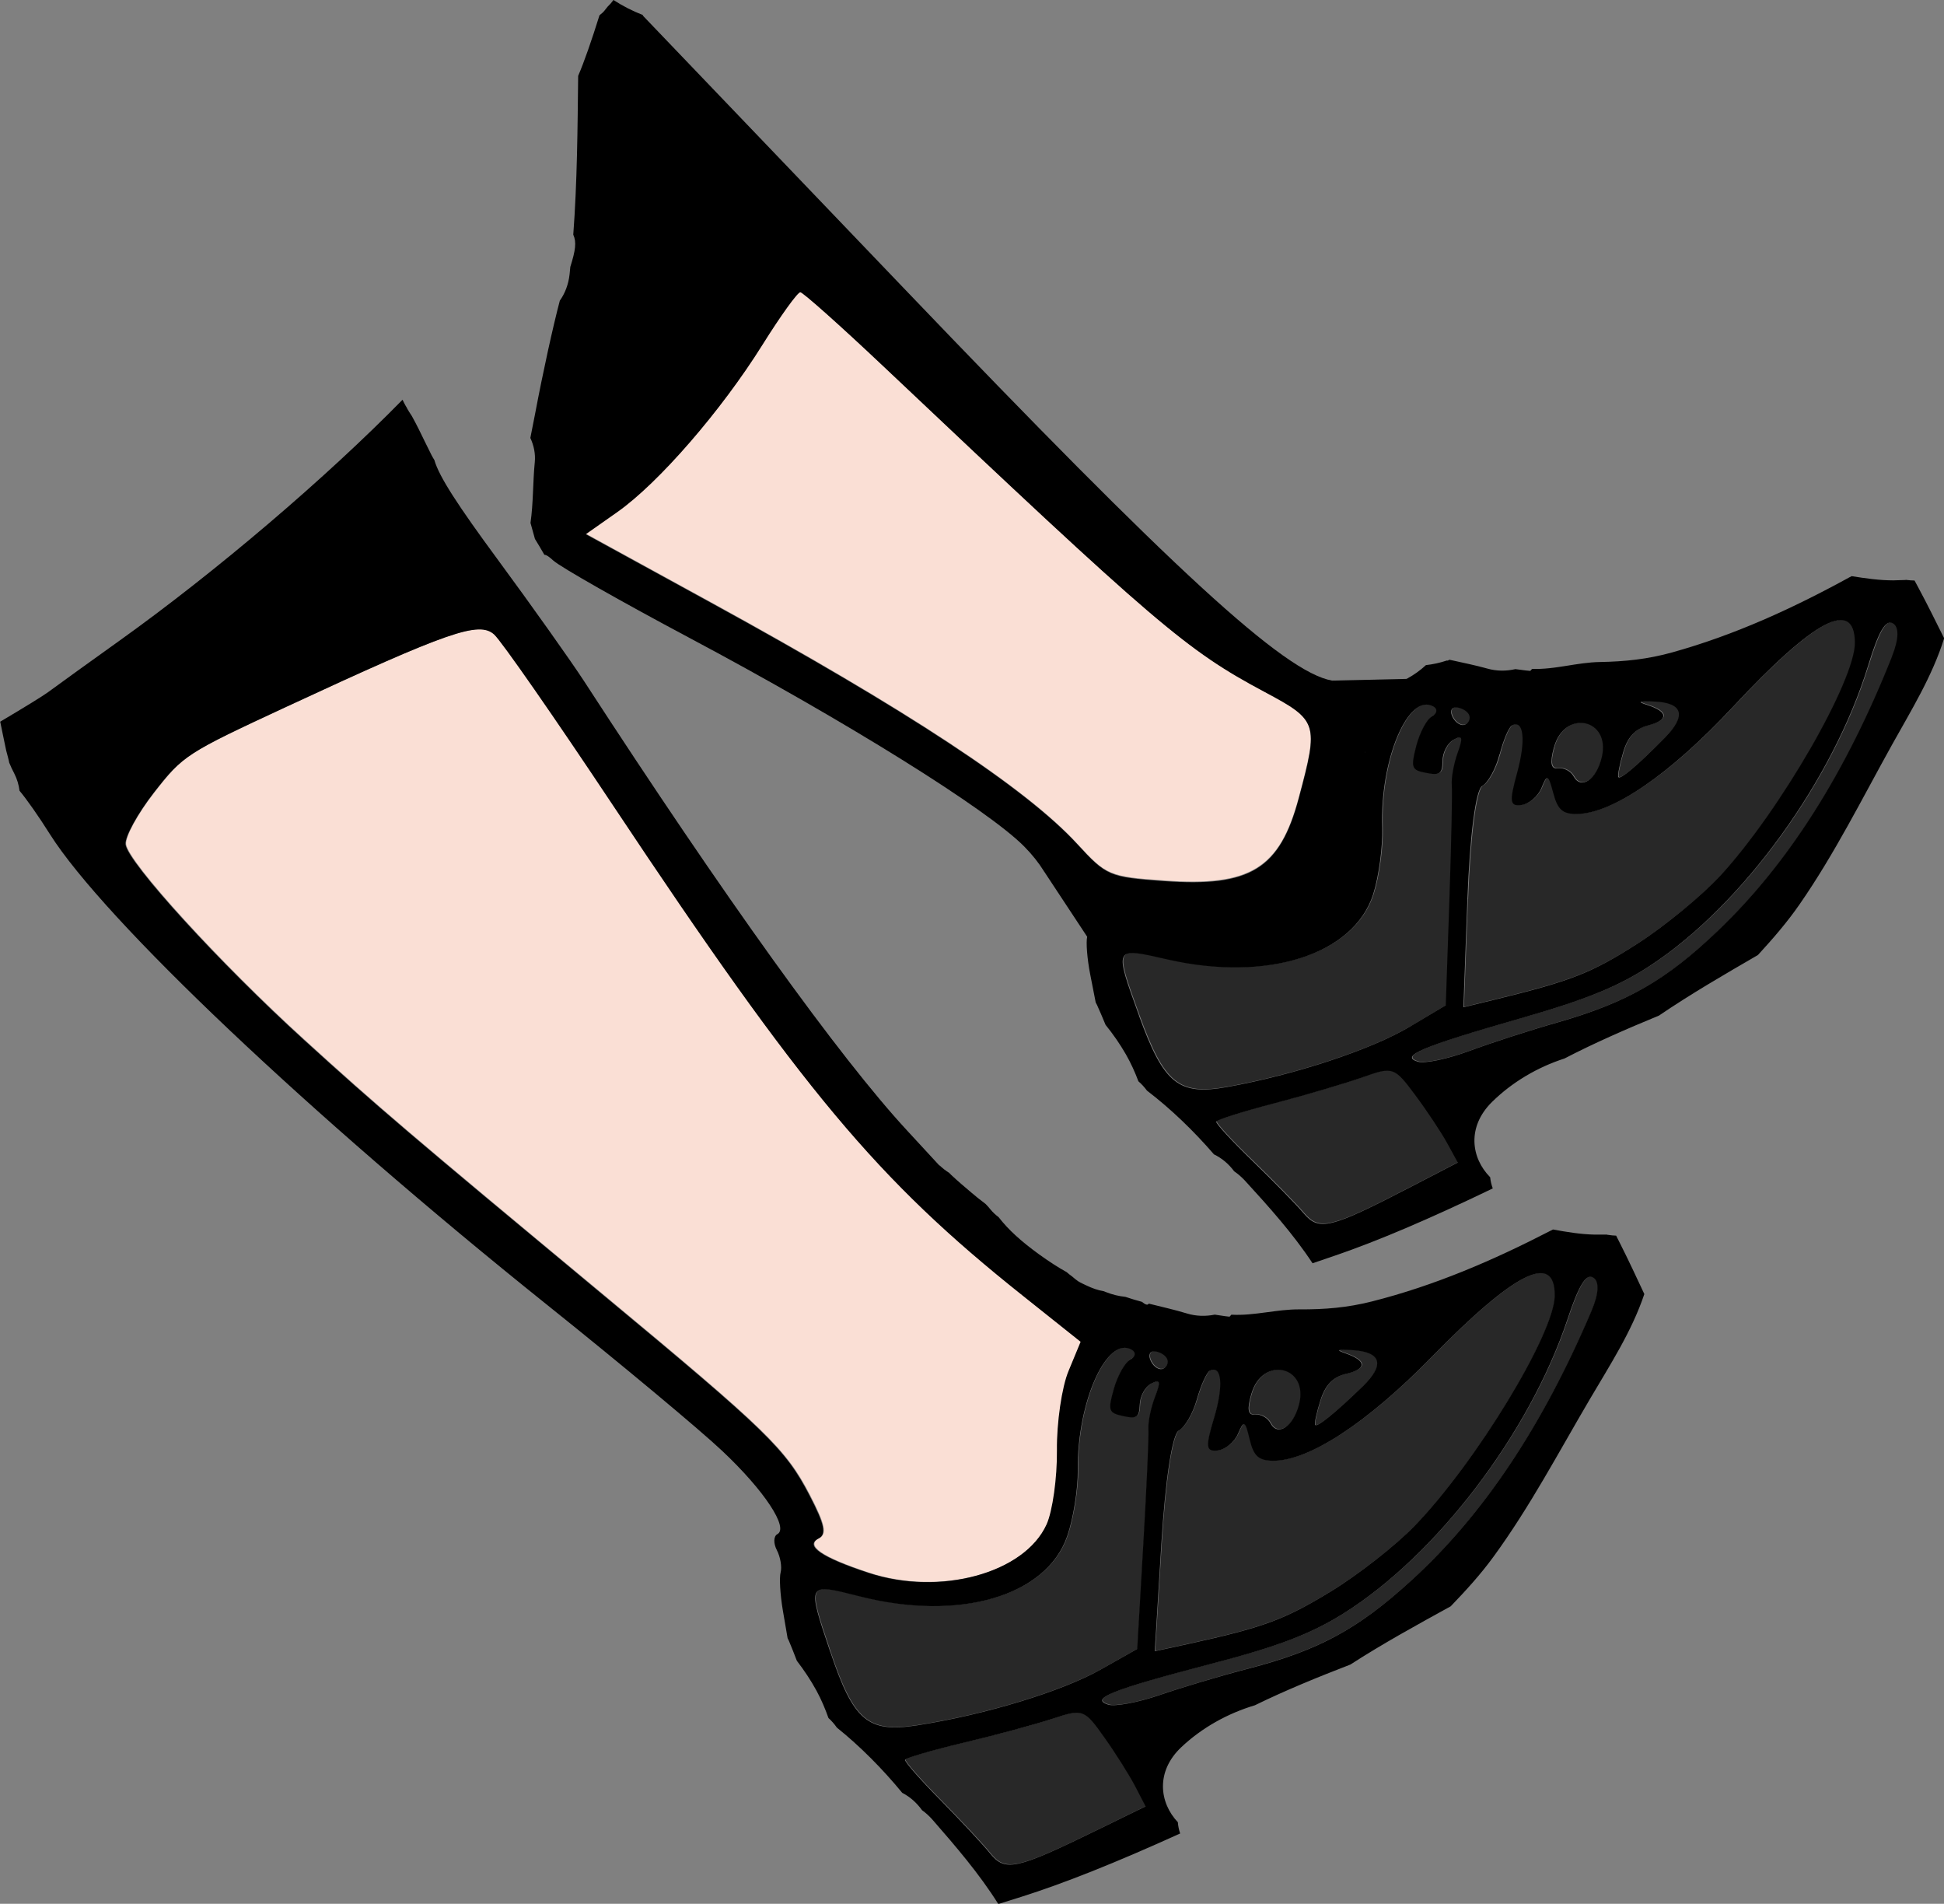 <?xml version="1.0" encoding="UTF-8"?>
<svg id="Layer_2" data-name="Layer 2" xmlns="http://www.w3.org/2000/svg" viewBox="0 0 262.67 257.18">
  <rect x="0" y="0" width="262.67" height="257.18" fill="#808080" stroke="none"/>
  <defs>
    <style>
      .cls-1 {
        fill: #fff;
      }

      .cls-2 {
        fill: #282828;
      }

      .cls-3 {
        fill: #fadfd5;
      }
    </style>
  </defs>
  <g id="Layer_1-2" data-name="Layer 1">
    <g>
      <g>
        <path class="cls-2" d="m225.06,99.56c2.91-2.97,2.4-4.67-1.46-4.84-2.16-.08-2.36.02-.94.47,2.83.91,2.88,2.03.12,2.75-1.77.47-2.79,1.55-3.39,3.63-.48,1.64-.78,3.14-.66,3.35.23.42,2.71-1.68,6.33-5.36Z"/>
        <path class="cls-2" d="m252.5,89.87c-4.76,15.5-16.94,32.3-29.33,40.46-4.36,2.87-8.67,4.64-17.64,7.2-13.36,3.82-16.4,5.11-13.84,5.86.91.27,4.02-.39,6.92-1.46,2.89-1.07,8.28-2.82,11.98-3.87,9.4-2.69,14.61-5.68,21.64-12.4,9.5-9.07,17.25-21.29,23.51-37.05.93-2.34.97-3.97.11-4.45-.97-.55-1.92,1.06-3.34,5.71Z"/>
        <path class="cls-2" d="m190.52,138.68l4.91-2.92.48-14.02c.26-7.72.42-14.79.33-15.73-.08-.95.27-2.89.78-4.32.78-2.16.68-2.47-.54-1.8-.81.44-1.48,1.73-1.49,2.85-.02,1.75-.34,1.99-2.21,1.63-1.99-.38-2.11-.7-1.33-3.7.47-1.8,1.42-3.59,2.12-3.97s.79-.97.2-1.31c-3.4-1.93-7.26,7.18-6.93,16.37.09,2.58-.46,6.63-1.22,8.99-2.61,8.19-14.32,11.9-27.84,8.8-7.24-1.65-7.18-1.77-3.79,7.62,3.34,9.2,5.33,10.81,11.9,9.62,9.14-1.64,19.46-5.04,24.63-8.12Z"/>
        <path class="cls-2" d="m184.27,145.44c-2.26.81-7.63,2.4-11.92,3.52-4.3,1.13-7.87,2.26-7.94,2.51-.08.25,2.13,2.65,4.91,5.32,2.76,2.68,5.88,5.85,6.9,7.06,2.09,2.44,3.56,2.08,14.54-3.61l6.29-3.26-1.44-2.63c-.79-1.44-2.74-4.38-4.33-6.51-2.81-3.78-3-3.85-7.01-2.41Z"/>
        <path class="cls-2" d="m198.35,121.49l-.54,14.53,4.35-1.06c10.32-2.53,13.02-3.59,19.27-7.6,3.63-2.34,8.64-6.45,11.13-9.16,8.03-8.7,18.21-26.36,18.15-31.46-.05-5.96-5.44-3.13-16.43,8.65-8.52,9.14-16.28,14.47-21.14,14.52-1.91.02-2.59-.59-3.18-2.81-.67-2.54-.84-2.62-1.58-.75-.46,1.15-1.68,2.2-2.7,2.34-1.6.22-1.69-.41-.61-4.34,1.22-4.41.9-7.28-.71-6.39-.41.23-1.16,1.98-1.65,3.9-.49,1.92-1.55,3.84-2.34,4.28-.87.49-1.67,6.62-2,15.35Z"/>
        <path class="cls-2" d="m210.6,103.74c.77-.11,1.7.38,2.1,1.1,1.01,1.84,3.08.42,3.8-2.61,1.25-5.23-5.07-6.51-6.46-1.31-.58,2.13-.41,2.96.57,2.82Z"/>
        <path class="cls-2" d="m198.08,97.81c.51-.28.71-.89.45-1.37s-1.03-.89-1.71-.93c-.68-.04-.88.58-.45,1.37.43.79,1.2,1.21,1.71.93Z"/>
        <path d="m257.48,78.35l-1.67.05c-1.88,0-3.76-.27-5.62-.57-.11.06-.21.12-.32.17-7.67,4.2-15.47,7.78-23.92,10.13-3.3.92-6.37,1.24-9.76,1.3-3.12.05-6.07,1.04-9.18.93-.14.17-.23.27-.25.27-.06.01-.91-.09-2-.24-1.23.28-2.53.28-3.74-.06-1.72-.48-3.44-.82-5.14-1.2-.04,0-.08.02-.13.03-.06.07-.15.1-.27.07-.91.31-1.85.51-2.81.62-.78.72-1.65,1.34-2.59,1.85-.58.31-1.17.61-1.75.9-.14.15-.26.32-.4.46-.36.52-.78.98-1.22,1.42l.02.02-1.54,3.98c-.85,2.19-1.45,7.03-1.32,10.75.13,3.72-.39,8.24-1.16,10.05-2.84,6.68-14.19,10.06-23.88,7.12-1.95-.59-3.52-1.14-4.7-1.65-1.3-.46-2.51-1.13-3.59-1.99-.53-.16-1.03-.36-1.52-.58-.85-.26-1.66-.6-2.43-1.04-.06.11-.14.21-.26.27-.51.28-.51,1.25-.01,2.16.5.91.76,2.25.58,2.97-.18.72,0,3.02.41,5.1l.74,3.78h0c.06.12.12.22.18.34.4.89.78,1.78,1.15,2.68,1.01,1.25,1.94,2.58,2.75,3.99.68,1.19,1.23,2.41,1.69,3.64.43.37.82.8,1.16,1.26,3.25,2.48,6.35,5.48,9.05,8.61,1.07.51,2.01,1.31,2.73,2.29.49.33.97.74,1.43,1.23,3.24,3.54,6.51,7.17,9.16,11.19l3.08-1.05c5.67-1.94,12.64-4.9,21.27-9.06-.18-.5-.3-1-.35-1.51-2.58-2.6-3.17-6.8.25-10.17,2.71-2.67,6.13-4.69,9.79-5.87,4.08-2.12,8.43-4.01,12.77-5.8,4.33-2.94,8.85-5.56,13.37-8.18,2.01-2.19,3.96-4.43,5.65-6.88,4.73-6.82,8.43-14.26,12.45-21.49,2.61-4.69,5.47-9.31,7.06-14.42-1.12-2.26-2.24-4.52-3.43-6.74-.19-.36-.38-.71-.57-1.06-.3,0-.7-.03-1.2-.09Zm-34.77,19.64c2.77-.72,2.71-1.84-.12-2.75-1.42-.45-1.22-.55.94-.47,3.86.17,4.37,1.86,1.46,4.84-3.62,3.69-6.1,5.79-6.33,5.36-.12-.21.18-1.72.66-3.35.61-2.08,1.63-3.16,3.39-3.63Zm-12.74,2.98c1.39-5.2,7.71-3.92,6.46,1.31-.72,3.03-2.79,4.45-3.8,2.61-.39-.72-1.33-1.21-2.1-1.1-.98.14-1.14-.69-.57-2.82Zm-7.34.94c.49-1.92,1.24-3.67,1.65-3.9,1.61-.88,1.92,1.98.71,6.39-1.08,3.93-.99,4.56.61,4.34,1.02-.14,2.24-1.19,2.7-2.34.75-1.87.91-1.79,1.58.75.59,2.23,1.27,2.83,3.18,2.81,4.87-.05,12.62-5.38,21.14-14.52,10.99-11.78,16.37-14.62,16.43-8.65.06,5.1-10.13,22.76-18.15,31.46-2.49,2.7-7.49,6.82-11.13,9.16-6.25,4.01-8.94,5.07-19.27,7.6l-4.35,1.06.54-14.54c.33-8.72,1.13-14.86,2-15.35.79-.43,1.85-2.36,2.34-4.28Zm-5.88-6.35c.68.04,1.44.45,1.71.93s.06,1.09-.45,1.37-1.27-.14-1.71-.93c-.43-.79-.23-1.4.45-1.37Zm-42.84,41.66c-3.39-9.39-3.45-9.27,3.79-7.62,13.52,3.1,25.23-.61,27.84-8.8.76-2.37,1.3-6.41,1.22-8.99-.33-9.19,3.53-18.29,6.93-16.37.59.33.5.92-.2,1.31-.7.38-1.64,2.17-2.12,3.97-.77,3-.66,3.32,1.33,3.69,1.86.37,2.18.12,2.21-1.63,0-1.12.68-2.41,1.49-2.85,1.22-.67,1.32-.36.54,1.8-.51,1.43-.86,3.37-.78,4.32.09.94-.07,8.02-.33,15.73l-.48,14.02-4.91,2.92c-5.17,3.07-15.49,6.48-24.63,8.12-6.57,1.19-8.57-.42-11.91-9.62Zm43.07,19.82l-6.29,3.26c-10.98,5.69-12.45,6.05-14.54,3.61-1.02-1.21-4.14-4.38-6.9-7.06-2.77-2.68-4.99-5.08-4.91-5.32.07-.26,3.64-1.39,7.94-2.51,4.29-1.12,9.66-2.72,11.92-3.52,4.01-1.43,4.2-1.37,7.01,2.41,1.59,2.13,3.54,5.07,4.33,6.51l1.44,2.63Zm58.68-68.39c-6.26,15.76-14.01,27.98-23.51,37.05-7.02,6.71-12.24,9.7-21.64,12.4-3.71,1.05-9.09,2.8-11.98,3.87-2.89,1.07-6,1.73-6.92,1.46-2.56-.75.48-2.03,13.84-5.86,8.98-2.57,13.28-4.33,17.64-7.2,12.39-8.16,24.57-24.96,29.33-40.46,1.42-4.65,2.37-6.25,3.34-5.71.86.48.82,2.11-.11,4.45Z"/>
      </g>
      <g>
        <g>
          <path class="cls-3" d="m103.01,46.48c-5.58,8.93-14.03,18.68-19.61,22.6l-4.27,3,16.89,9.25c26.67,14.61,42.59,25.1,49.5,32.6,3.97,4.32,4.34,4.48,11.77,5.01,11.63.84,15.64-1.62,18.19-11.21,2.71-10.13,2.59-10.49-4.66-14.36-10.59-5.66-14.44-8.96-51.55-44.04-5.77-5.44-10.79-9.92-11.16-9.95-.37-.02-2.66,3.17-5.11,7.09Z"/>
          <path class="cls-1" d="m175.02,119.25c1.15-1.53,2.22-3.24,3.32-5,1.73-2.77,3.5-5.51,5.26-8.26-1.19-2.21-1.89-4.72-2.01-7.25,0-.02,0-.04,0-.05-.84.99-1.46,3.09-2.48,7.56-1.59,7.01-3.88,11.15-7.69,13.55,1.2-.19,2.4-.37,3.6-.55Z"/>
          <path class="cls-1" d="m153.73,122.95c1.51-.31,3.02-.61,4.54-.9-2.71-.12-5.44-.39-7.49-.78,1.07.42,2.05,1,2.95,1.68,0,0,0,0,0,0Z"/>
        </g>
        <path d="m82.1.9c-.29.36-.56.77-.95,1.04-.05.05-.1.09-.15.13-1.06,3.4-2.07,6.3-2.88,8.18-.08,7.14-.13,14.38-.66,21.45.46,1.01.3,2.13-.4,4.35-.04.34-.06.69-.1,1.02-.16,1.41-.64,2.59-1.32,3.55-.92,3.49-2.27,9.61-3.34,15.29-.21,1.1-.42,2.18-.64,3.25.47,1.02.71,2.14.6,3.26-.27,2.72-.19,5.53-.58,8.22.2.72.4,1.44.6,2.16.44.71.86,1.42,1.27,2.14.32.02.69.31,1.22.79.96.87,9.21,5.56,18.33,10.41,21.12,11.23,40.35,23.21,45.28,28.2,1.09,1.1,1.97,2.22,2.67,3.34.2.12.4.24.59.37,1.24.87,2.55,1.61,3.88,2.33.31,0,.62.01.94.02.09,0,.17.02.26.02.26-.13.66-.11,1.21.09,1.12.15,2.18.46,3.18.89,1.91.34,4.36.59,6.82.71,4.56-.87,9.13-1.64,13.71-2.35,3.7-2.42,5.94-6.54,7.5-13.44,1.02-4.45,1.64-6.55,2.47-7.55,0-.01,0-.03,0-.04,0-.02,0-.04,0-.06,0,0,0,0,0-.01-.16-1.45-.34-2.9-.57-4.34-.3-.54-.57-1.1-.8-1.69-.09-.23-.17-.46-.25-.69-6.49-1.13-21.47-14.97-57.88-53.02L86.85,2.1l.02-.07c-1.41-.54-2.73-1.22-3.98-2.03-.23.32-.49.62-.79.9Zm37.19,48.52c37.11,35.08,40.96,38.38,51.55,44.04,7.25,3.87,7.37,4.23,4.66,14.36-2.56,9.59-6.57,12.05-18.19,11.21-7.43-.53-7.8-.68-11.77-5.01-6.91-7.5-22.84-18-49.5-32.6l-16.89-9.25,4.27-3c5.57-3.92,14.03-13.67,19.61-22.6,2.45-3.91,4.74-7.1,5.11-7.09.37.03,5.39,4.5,11.16,9.95Z"/>
      </g>
      <path d="m141.05,117.68l5.86,8.88,15.85-.49c2.31-.07,4.57-.67,6.61-1.75l10.92-5.78c1.94-1.03,3.31-2.88,3.72-5.04l1.17-6.24c.51-2.71-.29-5.51-2.16-7.54l-1.53-1.67-5.54,11.17-3.26,8.1-11.31,2.97-12.57-1-7.75-1.62Z"/>
      <polygon points="179.97 91.94 190.1 91.71 183.67 102.97 180.75 97.53 179.97 91.94"/>
      <path d="m155.74,126.76l11.39,1.79,11.13-2.79,6.77-6.05.48-6.93s-5.36,3.29-6.06,3.36-23.7,10.62-23.7,10.62Z"/>
    </g>
    <g>
      <g>
        <path class="cls-2" d="m184.2,187.22c2.98-2.9,2.51-4.61-1.34-4.87-2.16-.13-2.36-.04-.95.45,2.81.98,2.84,2.1.05,2.75-1.78.42-2.82,1.49-3.48,3.55-.52,1.63-.85,3.12-.74,3.34.22.43,2.74-1.61,6.45-5.21Z"/>
        <path class="cls-2" d="m211.86,178.17c-5.13,15.38-17.7,31.89-30.28,39.76-4.43,2.77-8.77,4.43-17.81,6.78-13.45,3.51-16.52,4.72-13.97,5.53.9.29,4.03-.29,6.95-1.3,2.92-1,8.34-2.62,12.07-3.59,9.46-2.47,14.74-5.34,21.92-11.88,9.71-8.85,17.74-20.88,24.38-36.48.98-2.32,1.06-3.94.21-4.45-.96-.57-1.94,1.02-3.47,5.63Z"/>
        <path class="cls-2" d="m148.75,225.51l4.97-2.8.81-14.01c.45-7.71.77-14.77.7-15.72-.06-.95.34-2.88.88-4.3.83-2.14.74-2.45-.5-1.81-.82.42-1.52,1.7-1.55,2.81-.06,1.75-.39,1.99-2.24,1.58-1.98-.43-2.09-.75-1.25-3.73.51-1.79,1.5-3.55,2.21-3.92s.82-.95.23-1.3c-3.36-2.01-7.43,7-7.32,16.2.03,2.58-.61,6.61-1.43,8.96-2.8,8.13-14.6,11.56-28.04,8.14-7.19-1.82-7.14-1.94-3.97,7.53,3.12,9.28,5.07,10.93,11.67,9.9,9.17-1.42,19.58-4.58,24.82-7.53Z"/>
        <path class="cls-3" d="m110.66,207.81c-1.87.97.44,2.55,6.78,4.64,9.63,3.16,21.05.06,24.05-6.55.81-1.79,1.44-6.3,1.4-10.02-.04-3.72.66-8.54,1.57-10.71l1.63-3.94-7.88-6.28c-19.62-15.62-29.65-27.61-55.29-66.16-7.87-11.84-15.1-22.23-16.07-23.1-2.05-1.86-6.16-.42-28.06,9.75-13.57,6.3-13.99,6.56-17.93,11.61-2.22,2.84-3.94,5.99-3.82,6.99.27,2.41,12.74,16.09,24.13,26.43,9.91,9.02,14.21,12.69,40.51,34.53,22.05,18.31,24.54,20.74,27.78,26.98,2.05,3.96,2.32,5.26,1.21,5.84Z"/>
        <path class="cls-2" d="m142.35,232.12c-2.28.76-7.68,2.22-12,3.24-4.32,1.02-7.92,2.07-8,2.33-.09.25,2.07,2.7,4.78,5.44,2.7,2.75,5.74,5.99,6.73,7.23,2.03,2.49,3.51,2.16,14.62-3.27l6.36-3.11-1.38-2.66c-.76-1.46-2.64-4.45-4.17-6.62-2.72-3.85-2.9-3.92-6.95-2.58Z"/>
        <path class="cls-2" d="m156.98,208.5l-.89,14.52,4.37-.95c10.38-2.28,13.1-3.28,19.44-7.14,3.69-2.25,8.79-6.24,11.34-8.89,8.23-8.51,18.83-25.92,18.89-31.02.09-5.96-5.36-3.26-16.63,8.26-8.73,8.93-16.61,14.08-21.48,14.01-1.91-.02-2.58-.65-3.11-2.89-.61-2.55-.77-2.63-1.56-.78-.49,1.14-1.73,2.16-2.75,2.28-1.61.18-1.68-.45-.51-4.36,1.32-4.38,1.07-7.25-.56-6.41-.42.22-1.21,1.95-1.75,3.86-.54,1.91-1.64,3.8-2.44,4.22-.88.47-1.82,6.58-2.36,15.29Z"/>
        <path class="cls-2" d="m169.66,191.06c.77-.09,1.69.42,2.07,1.15.97,1.86,3.07.49,3.86-2.52,1.37-5.2-4.91-6.63-6.43-1.46-.63,2.12-.48,2.95.5,2.84Z"/>
        <path class="cls-2" d="m157.27,184.83c.51-.27.73-.87.48-1.36s-1.01-.92-1.68-.97-.89.56-.48,1.36c.42.8,1.17,1.24,1.68.97Z"/>
      </g>
      <path d="m217.12,166.78h-1.67c-1.88-.04-3.75-.35-5.61-.69-.11.05-.21.11-.32.16-7.77,4.01-15.65,7.41-24.15,9.56-3.32.84-6.39,1.09-9.79,1.07-3.12-.02-6.1.89-9.2.72-.14.17-.24.26-.25.27-.06.01-.91-.11-1.99-.28-1.24.25-2.53.22-3.74-.15-1.74-.53-3.48-.91-5.19-1.34-.12.25-.43.17-.92-.24-.75-.2-1.49-.42-2.22-.67-.88-.09-1.76-.3-2.59-.63-.11-.04-.22-.09-.33-.13-.83-.14-1.55-.4-2.35-.78-.41-.2-.76-.34-1.12-.57-.22-.14-.52-.39-.82-.65-.25-.17-.49-.37-.73-.58-1.09-.6-2.34-1.4-3.74-2.41-2.34-1.7-4.1-3.26-5.46-5.02-.4-.3-.77-.64-1.09-1.03-.2-.27-.44-.51-.67-.75-.05-.04-.09-.08-.15-.12-.6-.44-1.18-.92-1.75-1.4-.92-.78-1.85-1.56-2.73-2.39-.1-.09-.2-.2-.3-.3-.47-.29-.9-.63-1.29-1.01v.05s-4.42-4.79-4.42-4.79c-9.11-9.85-24.64-31.46-43.62-60.68-1.74-2.67-7-10.09-11.7-16.47-5.3-7.2-7.88-11.13-8.52-13.39-.13-.21-.26-.42-.37-.64-.6-1.17-1.16-2.37-1.75-3.55-.3-.59-.6-1.18-.92-1.75-.08-.14-1.25-1.88-.37-.64-.36-.51-.64-1.03-.89-1.56-10.23,10.44-25.07,23.14-38.43,32.68-3.32,2.37-7.58,5.44-9.46,6.82-.72.53-3.07,1.97-6.47,3.99.28,1.3.52,2.61.81,3.91.05.21.42,1.52.4,1.61.2.51.44,1,.69,1.48.39.76.61,1.54.71,2.33.95,1.13,2.56,3.41,4.1,5.86,7.31,11.57,35,37.8,67.06,63.49,10.1,8.08,20.81,17.01,23.8,19.84,5.68,5.35,9.02,10.41,7.43,11.24-.51.27-.54,1.24-.06,2.16s.7,2.27.51,2.99c-.2.72-.06,3.02.29,5.1l.65,3.8h0c.06.12.12.23.17.34.38.9.73,1.8,1.08,2.71.98,1.28,1.88,2.62,2.66,4.05.65,1.2,1.17,2.43,1.61,3.68.42.38.8.81,1.13,1.29,3.19,2.56,6.22,5.63,8.84,8.82,1.06.54,1.97,1.36,2.68,2.35.48.34.95.76,1.4,1.27,3.16,3.62,6.34,7.32,8.9,11.4l3.1-.97c5.71-1.8,12.75-4.6,21.47-8.56-.17-.5-.27-1.01-.31-1.52-2.52-2.66-3.01-6.88.49-10.16,2.77-2.61,6.24-4.54,9.92-5.64,4.13-2.02,8.52-3.81,12.9-5.5,4.4-2.84,8.98-5.35,13.56-7.87,2.06-2.14,4.06-4.33,5.81-6.74,4.89-6.7,8.76-14.05,12.96-21.19,2.72-4.63,5.69-9.18,7.39-14.25-1.07-2.28-2.13-4.57-3.27-6.82-.18-.36-.36-.72-.54-1.07-.3,0-.7-.05-1.2-.12Zm-35.22,18.81c2.78-.65,2.76-1.77-.05-2.75-1.41-.49-1.21-.58.95-.45,3.86.26,4.33,1.96,1.34,4.87-3.71,3.6-6.23,5.64-6.45,5.21-.11-.21.22-1.71.74-3.34.65-2.06,1.7-3.13,3.48-3.55Zm-12.81,2.68c1.52-5.17,7.8-3.73,6.43,1.46-.79,3.01-2.89,4.38-3.86,2.52-.38-.73-1.3-1.24-2.07-1.15-.98.12-1.13-.72-.5-2.84Zm-13.09-5.72c.68.05,1.43.49,1.68.97s.03,1.09-.48,1.36-1.27-.17-1.68-.97-.2-1.41.48-1.36Zm5.72,6.48c.54-1.91,1.33-3.64,1.75-3.86,1.63-.84,1.88,2.03.56,6.41-1.17,3.9-1.1,4.54.51,4.36,1.03-.12,2.27-1.14,2.75-2.28.79-1.85.95-1.77,1.56.78.53,2.24,1.2,2.86,3.11,2.89,4.87.07,12.75-5.08,21.48-14.01,11.27-11.52,16.71-14.23,16.63-8.26-.06,5.1-10.66,22.51-18.89,31.02-2.55,2.65-7.65,6.64-11.34,8.89-6.34,3.86-9.06,4.86-19.44,7.14l-4.37.95.89-14.52c.54-8.71,1.48-14.83,2.36-15.29.8-.41,1.91-2.31,2.44-4.22Zm-80.12-14c-26.3-21.85-30.6-25.51-40.51-34.53-11.39-10.34-23.86-24.02-24.13-26.43-.12-1,1.61-4.15,3.82-6.99,3.94-5.04,4.36-5.31,17.93-11.61,21.9-10.17,26.01-11.6,28.06-9.75.97.87,8.19,11.25,16.07,23.1,25.64,38.55,35.67,50.54,55.29,66.16l7.88,6.28-1.63,3.94c-.91,2.17-1.61,6.99-1.57,10.71.04,3.72-.59,8.23-1.4,10.02-3,6.61-14.42,9.72-24.05,6.55-6.35-2.08-8.66-3.67-6.78-4.64,1.12-.58.85-1.88-1.21-5.84-3.24-6.25-5.74-8.68-27.78-26.98Zm30.59,48.15c-3.17-9.46-3.23-9.35,3.97-7.53,13.44,3.42,25.24-.01,28.04-8.14.82-2.35,1.46-6.38,1.43-8.96-.11-9.19,3.96-18.2,7.32-16.2.58.35.47.94-.23,1.3s-1.7,2.13-2.21,3.92c-.84,2.98-.74,3.3,1.25,3.73,1.85.41,2.18.17,2.24-1.58.04-1.12.73-2.39,1.55-2.81,1.24-.64,1.33-.33.5,1.81-.54,1.42-.94,3.34-.88,4.3.07.95-.25,8.01-.7,15.72l-.81,14.01-4.97,2.8c-5.24,2.95-15.64,6.11-24.82,7.53-6.6,1.03-8.56-.62-11.67-9.9Zm42.59,20.84l-6.36,3.11c-11.11,5.43-12.59,5.76-14.62,3.27-.99-1.23-4.03-4.48-6.73-7.23-2.71-2.74-4.86-5.19-4.78-5.44.08-.25,3.67-1.3,8-2.33,4.32-1.02,9.72-2.49,12-3.24,4.04-1.34,4.23-1.27,6.95,2.58,1.54,2.17,3.41,5.15,4.17,6.62l1.38,2.66Zm60.28-66.99c-6.63,15.61-14.67,27.64-24.38,36.48-7.18,6.55-12.46,9.41-21.92,11.88-3.73.96-9.15,2.58-12.07,3.59-2.92,1-6.04,1.58-6.95,1.3-2.54-.81.52-2.02,13.97-5.53,9.03-2.35,13.38-4.02,17.81-6.78,12.58-7.87,25.15-24.37,30.28-39.76,1.53-4.61,2.52-6.2,3.47-5.63.85.5.77,2.13-.21,4.45Z"/>
    </g>
  </g>
</svg>